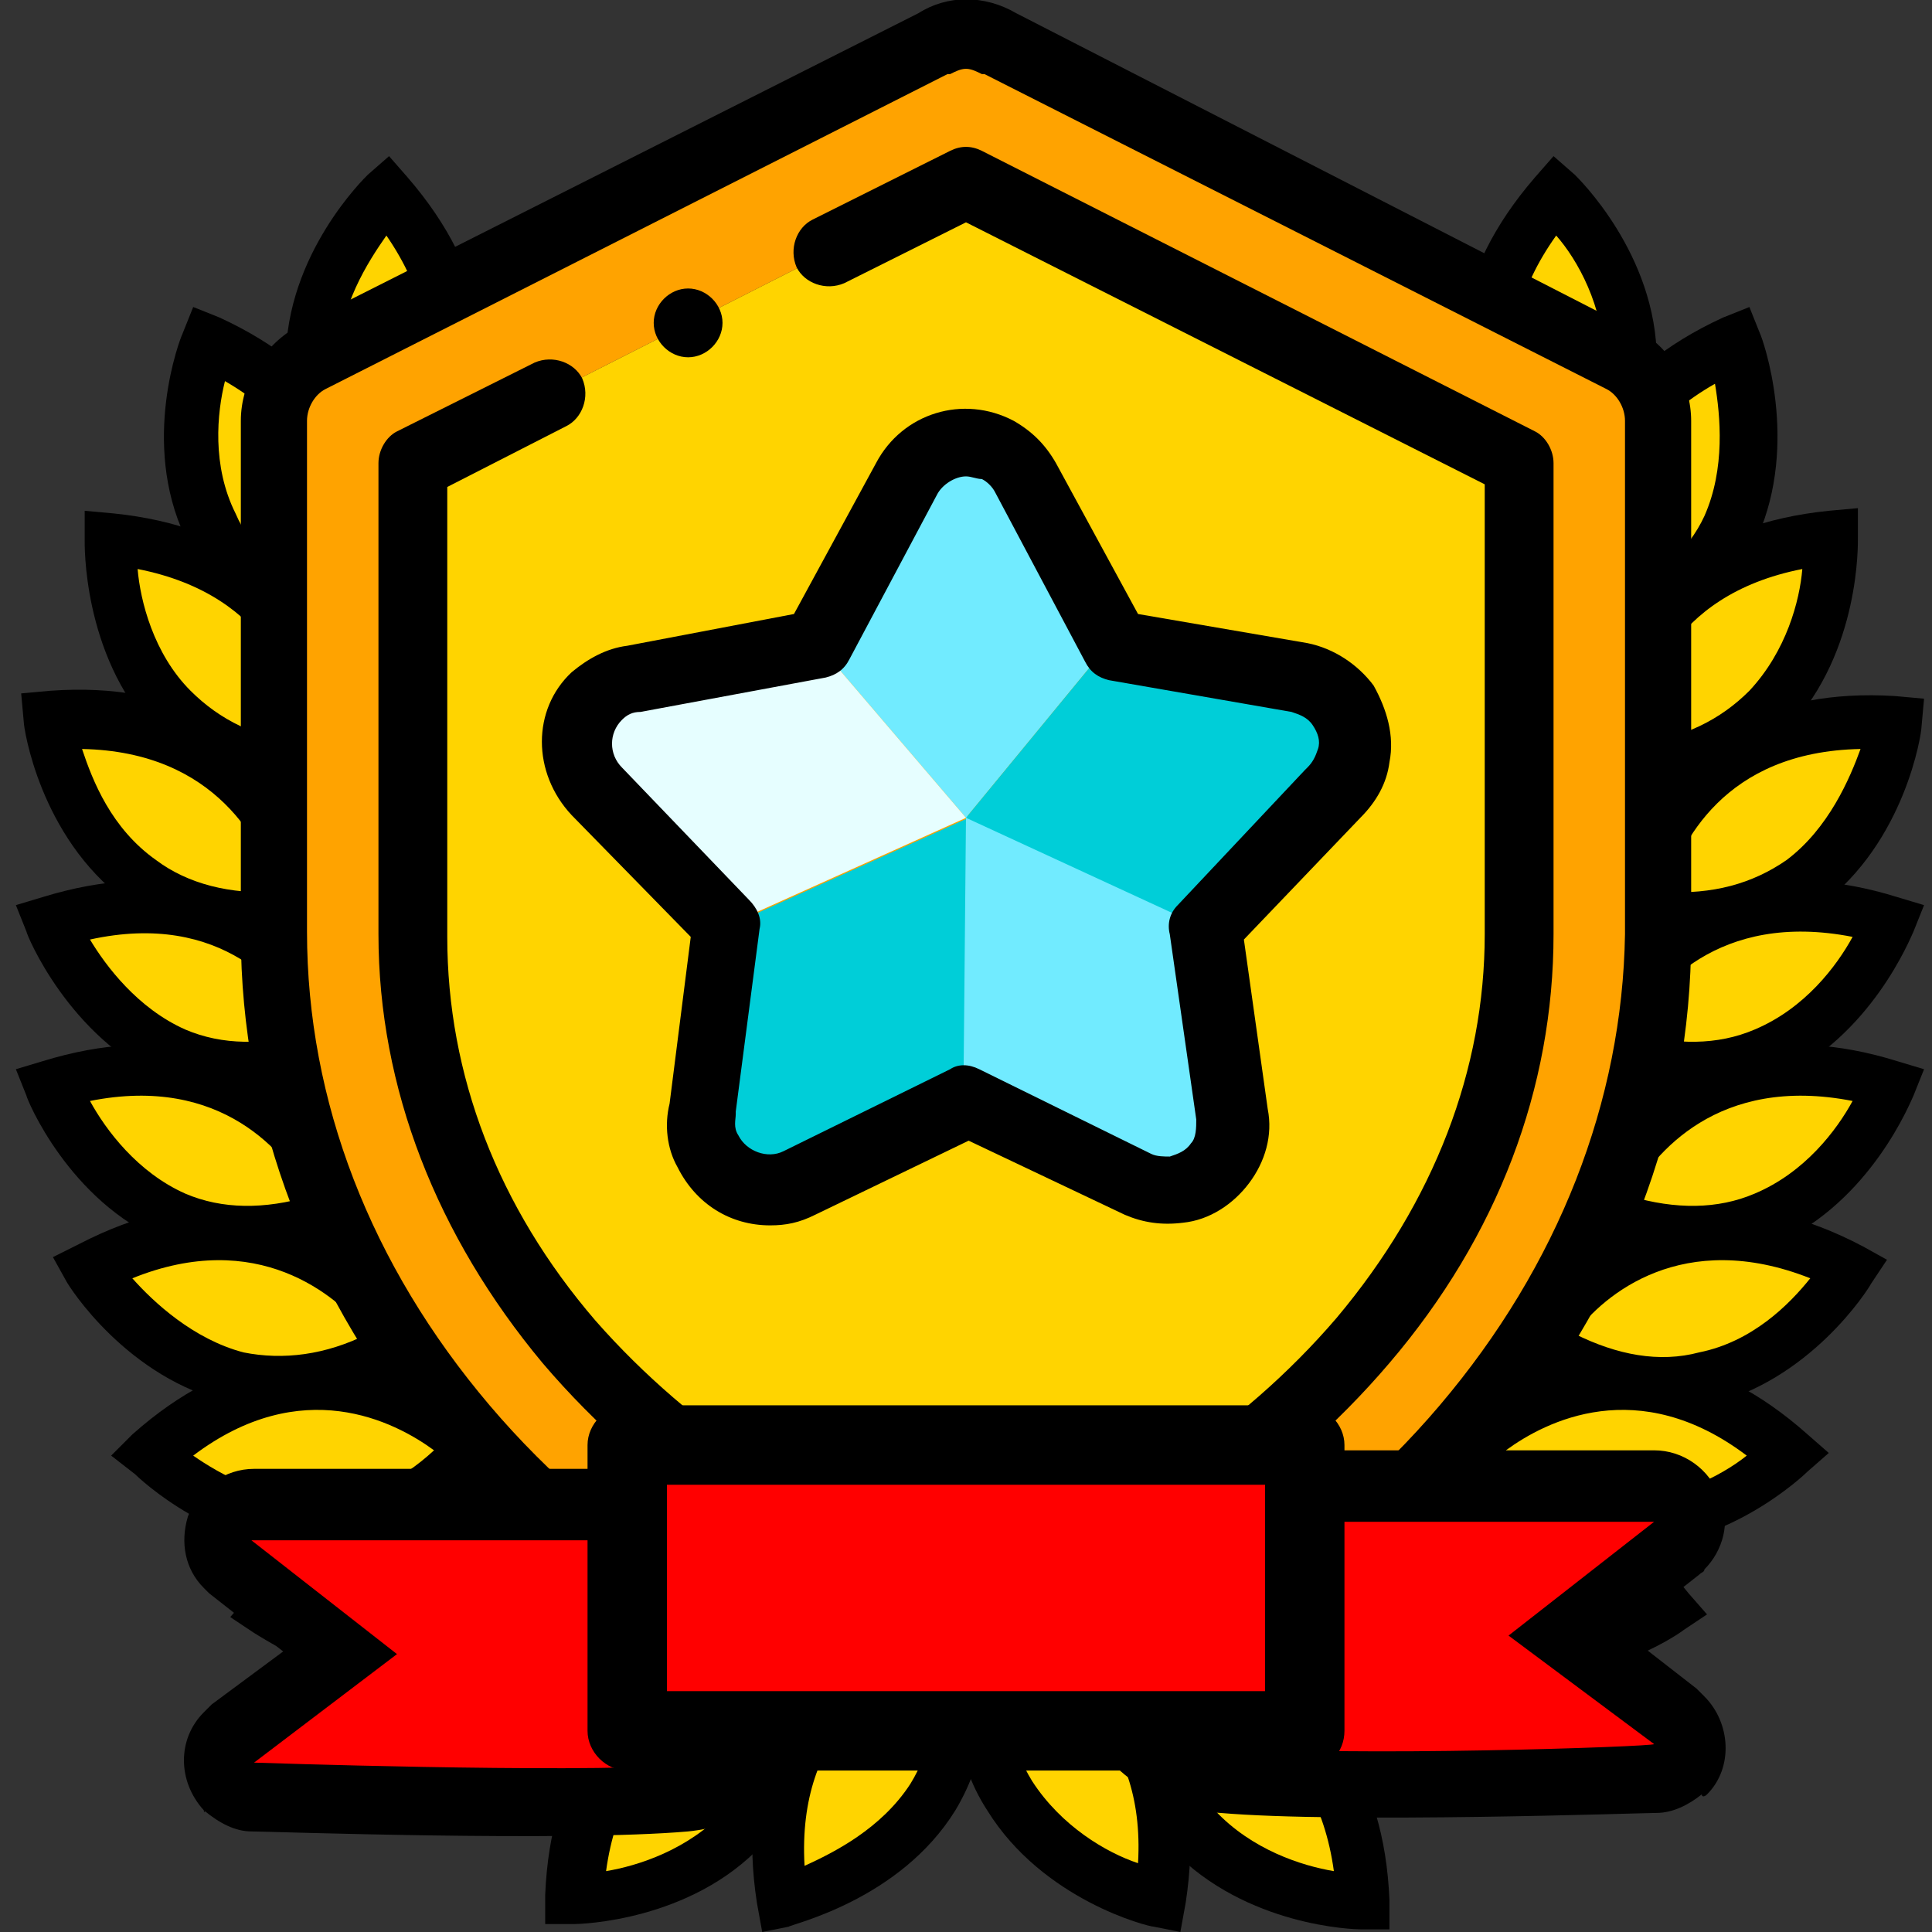 <svg width="73" height="73" viewBox="0 0 73 73" fill="none" xmlns="http://www.w3.org/2000/svg">
<rect x="0" y="0" width="73" height="73" fill="#333333" stroke="none"/>
<g clip-path="url(#clip0)">
<path d="M14.6 7.3C14.6 7.3 8.3 13.4 14.6 19.5C14.6 19.5 20.4 14.1 14.6 7.3Z" fill="#FFD400"/>
<path d="M14.6 20.9L13.9 20.2C11.8 18.2 10.8 16 10.8 13.6C10.8 9.6 13.8 6.7 13.9 6.6L14.7 5.9L15.4 6.7C21.8 14.1 15.4 20.2 15.3 20.3L14.6 20.9ZM14.6 8.9C13.9 9.9 12.8 11.6 12.8 13.6C12.8 15.1 13.4 16.6 14.6 18C15.7 16.6 17.5 13.1 14.6 8.9Z" fill="black"/>
<path d="M7.9 13C7.9 13 4.7 21.2 13 24.1C13 24.1 16 16.7 7.9 13Z" fill="#FFD400"/>
<path d="M13.5 25.3L12.6 25C9.9 24 8 22.5 7 20.3C5.3 16.7 6.8 12.8 6.9 12.6L7.3 11.6L8.3 12C17.2 16.1 13.9 24.3 13.9 24.4L13.5 25.3ZM8.5 14.4C8.2 15.6 8 17.6 8.9 19.4C9.5 20.8 10.7 21.9 12.3 22.6C12.7 20.9 13 17 8.5 14.4Z" fill="black"/>
<path d="M4.2 20.3C4.2 20.3 3.9 29 12.6 29.1C12.6 29.2 13.1 21.3 4.2 20.3Z" fill="#FFD400"/>
<path d="M13.5 30.2H12.6C9.7 30.2 7.5 29.3 5.8 27.6C3.1 24.7 3.2 20.5 3.2 20.4V19.3L4.3 19.4C14 20.4 13.6 29.2 13.6 29.3L13.5 30.2ZM5.2 21.5C5.3 22.7 5.8 24.7 7.2 26.1C8.3 27.2 9.7 27.9 11.5 28.1C11.3 26.3 10.3 22.5 5.2 21.5Z" fill="black"/>
<path d="M1.8 27.3C1.8 27.3 2.9 36 11.6 34.6C11.6 34.6 10.7 26.7 1.8 27.3Z" fill="#FFD400"/>
<path d="M12.7 35.4L11.8 35.5C9 36 6.6 35.5 4.7 34C1.5 31.6 0.9 27.5 0.9 27.3L0.8 26.2L1.9 26.1C11.7 25.4 12.7 34.2 12.7 34.3V35.4ZM3.1 28.3C3.5 29.5 4.2 31.3 5.9 32.5C7.1 33.4 8.7 33.8 10.5 33.7C9.9 31.9 8.2 28.4 3.1 28.3Z" fill="black"/>
<path d="M1.9 34.8C1.9 34.8 5 43 13.1 39.6C13.1 39.6 10.5 32.1 1.9 34.8Z" fill="#FFD400"/>
<path d="M14.4 40.2L13.5 40.6C10.9 41.7 8.4 41.8 6.2 40.8C2.6 39.2 1 35.3 1 35.2L0.6 34.2L1.6 33.9C11 31 14 39.2 14 39.3L14.4 40.2ZM3.4 35.5C4 36.5 5.2 38.1 7 38.9C8.4 39.5 10 39.5 11.7 39C10.8 37.4 8.4 34.4 3.4 35.5Z" fill="black"/>
<path d="M1.9 41C1.9 41 5 49.2 13.1 45.8C13.1 45.8 10.5 38.3 1.9 41Z" fill="#FFD400"/>
<path d="M14.4 46.3L13.5 46.7C10.9 47.8 8.4 47.9 6.2 46.9C2.6 45.4 1 41.5 1 41.4L0.6 40.4L1.6 40.1C11 37.2 14 45.4 14 45.5L14.4 46.3ZM3.4 41.6C4 42.7 5.2 44.3 7 45.1C8.4 45.7 10 45.7 11.7 45.2C10.8 43.6 8.4 40.6 3.4 41.6Z" fill="black"/>
<path d="M3.4 47.9C3.4 47.9 7.9 55.4 15.3 50.6C15.3 50.7 11.4 43.8 3.4 47.9Z" fill="#FFD400"/>
<path d="M16.6 51L15.8 51.5C13.4 53.1 11 53.6 8.7 53C4.8 52.1 2.6 48.6 2.5 48.4L2 47.5L3 47C11.7 42.5 16.2 50 16.2 50.1L16.6 51ZM5 48.3C5.8 49.2 7.3 50.6 9.2 51.1C10.7 51.4 12.3 51.2 13.9 50.4C12.7 48.9 9.7 46.4 5 48.3Z" fill="black"/>
<path d="M5.7 55C5.7 55 11.9 61.1 17.9 54.7C17.9 54.7 12.4 49 5.7 55Z" fill="#FFD400"/>
<path d="M19.3 54.7L18.7 55.4C16.7 57.5 14.6 58.6 12.2 58.6C8.2 58.7 5.2 55.8 5.1 55.7L4.2 55L5 54.2C12.3 47.7 18.5 53.9 18.6 54L19.3 54.7ZM7.3 55C8.3 55.7 10.1 56.7 12.1 56.7C13.6 56.7 15.1 56 16.4 54.8C14.9 53.7 11.4 51.9 7.3 55Z" fill="black"/>
<path d="M10.2 60.9C10.2 60.9 17.4 65.9 22.2 58.6C22.2 58.5 15.8 53.9 10.2 60.9Z" fill="#FFD400"/>
<path d="M23.5 58.3L23 59.1C21.4 61.5 19.5 62.9 17.1 63.4C13.2 64.2 9.8 61.8 9.6 61.7L8.7 61.1L9.4 60.3C15.5 52.6 22.7 57.7 22.7 57.8L23.5 58.3ZM11.8 60.6C12.9 61.1 14.8 61.8 16.8 61.4C18.3 61.1 19.6 60.2 20.8 58.8C19.1 58 15.4 56.9 11.8 60.6Z" fill="black"/>
<path d="M15.9 66.4C15.9 66.4 24.2 69.1 26.7 60.7C26.6 60.6 19.1 58 15.9 66.4Z" fill="#FFD400"/>
<path d="M27.8 60L27.5 60.9C26.7 63.6 25.2 65.6 23.1 66.7C19.6 68.6 15.6 67.3 15.4 67.3L14.4 67L14.8 66C18.4 56.9 26.7 59.7 26.8 59.7L27.8 60ZM17.3 65.7C18.5 65.9 20.5 66 22.3 65C23.6 64.3 24.7 63.1 25.3 61.4C23.5 61.1 19.6 61.1 17.3 65.7Z" fill="black"/>
<path d="M21.8 71.9C21.8 71.9 30.5 71.7 30.1 63C30.1 62.9 22.2 62.9 21.8 71.9Z" fill="#FFD400"/>
<path d="M31 61.9V62.8C31.1 65.7 30.4 68 28.8 69.7C26.1 72.6 21.9 72.7 21.7 72.7H20.6V71.6C21 61.8 29.8 61.7 29.9 61.7L31 61.9ZM22.9 70.7C24.1 70.5 26 69.9 27.4 68.4C28.4 67.3 29 65.8 29.1 64C27.3 64.3 23.6 65.6 22.9 70.7Z" fill="black"/>
<path d="M29.5 71.8C29.5 71.8 38 69.9 35.9 61.4C35.9 61.4 28.1 62.9 29.5 71.8Z" fill="#FFD400"/>
<path d="M36.7 60.3L36.9 61.2C37.6 64 37.3 66.4 36.1 68.4C34 71.8 29.9 72.7 29.8 72.8L28.8 73L28.6 71.9C27.1 62.2 35.7 60.4 35.8 60.4L36.7 60.3ZM30.4 70.5C31.5 70 33.3 69.1 34.4 67.4C35.2 66.1 35.5 64.5 35.2 62.8C33.5 63.4 30.1 65.3 30.4 70.5Z" fill="black"/>
<path d="M58.7 7.3C58.7 7.3 65 13.4 58.7 19.5C58.7 19.5 52.9 14.1 58.7 7.3Z" fill="#FFD400"/>
<path d="M58.1 20.3C58 20.2 51.6 14.1 58 6.7L58.7 5.9L59.5 6.6C59.6 6.7 62.6 9.6 62.6 13.6C62.6 16 61.6 18.2 59.5 20.2L58.8 20.9L58.1 20.3ZM58.8 18C60 16.6 60.6 15.2 60.6 13.6C60.6 11.6 59.6 9.8 58.8 8.9C55.8 13.1 57.6 16.6 58.8 18Z" fill="black"/>
<path d="M65.5 13C65.5 13 68.7 21.2 60.4 24.1C60.4 24.1 57.3 16.7 65.5 13Z" fill="#FFD400"/>
<path d="M59.5 24.4C59.5 24.3 56.2 16.1 65.1 12L66.1 11.6L66.5 12.6C66.6 12.8 68 16.7 66.4 20.3C65.4 22.5 63.5 24 60.8 25L59.9 25.3L59.5 24.4ZM61 22.7C62.6 21.9 63.8 20.8 64.4 19.5C65.2 17.7 65 15.7 64.8 14.5C60.4 17 60.6 20.9 61 22.7Z" fill="black"/>
<path d="M69.2 20.3C69.2 20.3 69.5 29 60.8 29.1C60.8 29.2 60.2 21.3 69.2 20.3Z" fill="#FFD400"/>
<path d="M59.8 29.2C59.8 29.1 59.3 20.3 69.1 19.3L70.2 19.2V20.3C70.2 20.5 70.3 24.6 67.6 27.5C66 29.2 63.7 30.1 60.8 30.1H59.9L59.8 29.2ZM61.8 28.1C63.6 27.9 65 27.2 66.1 26.1C67.5 24.6 68 22.7 68.1 21.5C63 22.5 62 26.3 61.8 28.1Z" fill="black"/>
<path d="M71.5 27.3C71.5 27.3 70.4 36 61.7 34.6C61.7 34.6 62.6 26.7 71.5 27.3Z" fill="#FFD400"/>
<path d="M60.8 34.5C60.8 34.4 61.9 25.7 71.6 26.3L72.7 26.4L72.6 27.5C72.6 27.7 72 31.8 68.8 34.2C66.9 35.6 64.5 36.1 61.7 35.7L60.8 35.6V34.5ZM62.9 33.7C64.7 33.8 66.2 33.4 67.5 32.5C69.1 31.3 69.9 29.4 70.3 28.3C65.1 28.4 63.5 31.9 62.9 33.7Z" fill="black"/>
<path d="M71.4 34.8C71.4 34.8 68.3 43 60.2 39.6C60.2 39.6 62.9 32.1 71.4 34.8Z" fill="#FFD400"/>
<path d="M59.3 39.3C59.3 39.2 62.4 31 71.7 33.9L72.7 34.2L72.3 35.2C72.2 35.4 70.7 39.2 67.1 40.8C64.9 41.7 62.5 41.7 59.8 40.6L58.9 40.2L59.3 39.3ZM61.6 39C63.3 39.5 64.9 39.5 66.3 38.9C68.2 38.1 69.4 36.5 70 35.4C64.9 34.4 62.5 37.4 61.6 39Z" fill="black"/>
<path d="M71.4 41C71.4 41 68.3 49.2 60.2 45.8C60.2 45.8 62.9 38.3 71.4 41Z" fill="#FFD400"/>
<path d="M59.3 45.5C59.3 45.4 62.4 37.2 71.7 40.1L72.7 40.4L72.3 41.4C72.2 41.6 70.7 45.4 67.1 47C64.9 47.9 62.5 47.9 59.8 46.8L58.9 46.4L59.3 45.5ZM61.6 45.2C63.3 45.7 64.9 45.7 66.3 45.1C68.2 44.3 69.4 42.7 70 41.6C64.9 40.6 62.5 43.6 61.6 45.2Z" fill="black"/>
<path d="M69.9 47.9C69.9 47.9 65.4 55.4 58 50.6C58 50.7 62 43.8 69.9 47.9Z" fill="#FFD400"/>
<path d="M57.2 50.2C57.2 50.1 61.7 42.5 70.4 47.1L71.3 47.6L70.7 48.5C70.6 48.7 68.4 52.2 64.5 53.1C62.2 53.6 59.8 53.1 57.4 51.6L56.7 51L57.2 50.2ZM59.5 50.4C61.1 51.2 62.7 51.5 64.2 51.1C66.2 50.7 67.6 49.3 68.4 48.3C63.6 46.4 60.6 48.9 59.5 50.4Z" fill="black"/>
<path d="M67.6 55C67.6 55 61.4 61.1 55.4 54.7C55.4 54.7 61 49 67.6 55Z" fill="#FFD400"/>
<path d="M54.7 54C54.8 53.9 61 47.7 68.3 54.2L69.1 54.9L68.3 55.6C68.2 55.7 65.2 58.6 61.2 58.5C58.8 58.5 56.6 57.4 54.7 55.3L54.1 54.6L54.7 54ZM56.9 54.8C58.3 56 59.7 56.6 61.2 56.7C63.2 56.7 65 55.8 66 55C61.9 51.9 58.4 53.7 56.9 54.8Z" fill="black"/>
<path d="M63.1 60.9C63.1 60.9 55.9 65.9 51.1 58.6C51.1 58.5 57.5 53.9 63.1 60.9Z" fill="#FFD400"/>
<path d="M50.5 57.7C50.6 57.6 57.7 52.5 63.8 60.2L64.5 61L63.6 61.6C63.5 61.7 60 64.1 56.1 63.3C53.8 62.8 51.8 61.4 50.2 59L49.7 58.2L50.5 57.7ZM52.6 58.9C53.7 60.3 55.1 61.2 56.6 61.5C58.6 61.9 60.5 61.2 61.6 60.7C58 56.9 54.2 58 52.6 58.9Z" fill="black"/>
<path d="M57.5 66.4C57.5 66.4 49.2 69.1 46.7 60.7C46.7 60.6 54.2 58 57.5 66.4Z" fill="#FFD400"/>
<path d="M46.4 59.7C46.5 59.7 54.8 56.9 58.4 66L58.8 67L57.8 67.3C57.6 67.4 53.7 68.6 50.1 66.7C48 65.6 46.5 63.6 45.7 60.9L45.5 60L46.4 59.7ZM48 61.4C48.7 63.1 49.7 64.3 51 65C52.8 66 54.8 65.9 56 65.7C53.7 61.1 49.8 61.1 48 61.4Z" fill="black"/>
<path d="M51.5 71.9C51.5 71.9 42.8 71.7 43.2 63C43.2 62.9 51.2 62.9 51.5 71.9Z" fill="#FFD400"/>
<path d="M43.2 61.9C43.3 61.9 52.1 62 52.5 71.8V72.9H51.4C51.2 72.9 47.1 72.8 44.3 69.9C42.7 68.2 41.9 65.8 42.1 63V62.1L43.2 61.9ZM44.2 64C44.3 65.8 44.8 67.3 45.9 68.4C47.3 69.9 49.2 70.5 50.4 70.7C49.7 65.6 46 64.3 44.2 64Z" fill="black"/>
<path d="M43.8 71.8C43.8 71.8 35.3 69.9 37.4 61.4C37.4 61.4 45.2 62.9 43.8 71.8Z" fill="#FFD400"/>
<path d="M37.6 60.4C37.7 60.4 46.3 62.2 44.8 71.9L44.6 73L43.6 72.8C43.4 72.8 39.4 71.8 37.3 68.4C36 66.4 35.8 63.9 36.5 61.2L36.7 60.3L37.6 60.4ZM38.2 62.7C37.9 64.5 38.2 66 39 67.3C40.1 69 41.8 70 43 70.4C43.3 65.3 39.9 63.4 38.2 62.7Z" fill="black"/>
<path fill-rule="evenodd" clip-rule="evenodd" d="M42.2 24.4L38.8 18.1C38.6 17.7 38.2 17.3 37.8 17.1C36.6 16.4 35 16.9 34.4 18.1L31 24.3L24 25.6C23.5 25.7 23 25.9 22.6 26.3C21.6 27.3 21.6 28.9 22.5 29.9L27.4 35L26.5 41.9C26.4 42.4 26.4 43 26.7 43.5C27.3 44.8 28.8 45.3 30.1 44.7L36.4 41.6L42.9 44.7C43.3 44.9 43.8 45 44.3 44.9C45.7 44.7 46.7 43.4 46.5 42L45.5 35L50.3 29.9C50.7 29.5 51 29 51.1 28.5C51.3 27.1 50.4 25.8 49 25.5L42.2 24.4Z" fill="#FFA300"/>
<path fill-rule="evenodd" clip-rule="evenodd" d="M42.9 44.7L36.4 41.6L30.1 44.7C28.8 45.3 27.3 44.8 26.7 43.5C26.4 43 26.4 42.4 26.5 41.9L27.4 35L22.5 29.9C21.5 28.9 21.6 27.3 22.6 26.3C23 25.9 23.5 25.7 24 25.6L31 24.3L34.3 18.1C35 16.9 36.5 16.4 37.7 17.1C38.2 17.3 38.5 17.7 38.7 18.1L42.1 24.4L49 25.6C50.4 25.8 51.3 27.2 51.1 28.6C51 29.2 50.7 29.7 50.3 30L45.5 35.1L46.5 42.1C46.7 43.5 45.7 44.8 44.3 45C43.8 45 43.3 44.9 42.9 44.7ZM15.6 17.5V35.3C15.6 41 17.9 46.3 21.5 50.6C25.4 55.2 30.7 58.6 36.5 60.3C42.2 58.6 47.6 55.2 51.5 50.6C55.2 46.3 57.4 41 57.4 35.3V17.5L36.5 6.9L15.6 17.5Z" fill="#FFD400"/>
<path fill-rule="evenodd" clip-rule="evenodd" d="M51.5 50.6C47.6 55.1 42.3 58.6 36.5 60.3C30.8 58.6 25.4 55.2 21.5 50.6C17.8 46.3 15.6 41 15.6 35.3V17.5L36.5 6.9L57.4 17.5V35.3C57.4 41 55.1 46.2 51.5 50.6ZM37.8 1.6C37.1 1.2 36.1 1.1 35.3 1.6L11.9 13.5C11 13.9 10.4 14.8 10.4 15.9V35.3C10.4 42.4 13.2 48.8 17.6 54C22.3 59.5 28.8 63.6 35.8 65.5C36.2 65.6 36.7 65.6 37.2 65.5C44.3 63.6 50.8 59.5 55.5 54C59.9 48.8 62.7 42.3 62.7 35.3V15.9C62.7 15 62.2 14.1 61.4 13.6L37.8 1.6Z" fill="#FFA300"/>
<path d="M31.2 24.7L36.5 30.9L41.6 24.7L38 16.4L35 16.7L31.2 24.7Z" fill="#71EBFF"/>
<path d="M27.4 43.2L27.5 35L36.6 30.9L36.5 41.7L28.8 44.8L27.4 43.2Z" fill="#00CED8"/>
<path d="M44.2 44.7L36.4 41.6L36.5 30.8L45.6 35L46.4 43.2L44.2 44.7Z" fill="#71EBFF"/>
<path d="M21.9 28.9L27.4 35L36.5 30.9L31.2 24.7L23.1 25.6L21.9 28.9Z" fill="#E6FEFF"/>
<path d="M41.6 24.7L36.5 30.9L45.6 35.1L50.9 29L50.2 26.3L41.6 24.7Z" fill="#00CED8"/>
<path d="M63.9 15.9C63.9 14.5 63.1 13.1 61.9 12.5C61.9 12.5 61.9 12.5 61.8 12.5L38.4 0.5C37.2 -0.2 35.8 -0.2 34.7 0.5L11.3 12.3C10 13 9.1 14.4 9.1 15.9V35.3C9.1 42.3 11.7 49.1 16.6 54.9C21.4 60.6 28.1 64.8 35.4 66.8C35.8 66.9 36.1 67 36.5 67C36.8 67 37.2 67 37.5 66.9C44.9 64.9 51.6 60.6 56.4 55C61.3 49.2 63.9 42.5 63.9 35.4V15.9ZM54.4 53.1C49.9 58.4 43.6 62.3 36.8 64.2C36.6 64.3 36.4 64.3 36.1 64.2C29.3 62.3 23 58.4 18.5 53.1C14 47.8 11.6 41.6 11.6 35.2V15.9C11.6 15.4 11.9 14.9 12.3 14.7L35.8 2.8C35.8 2.8 35.8 2.8 35.9 2.8C36.1 2.7 36.3 2.6 36.5 2.6C36.7 2.6 36.9 2.7 37.1 2.8C37.1 2.8 37.1 2.8 37.2 2.8L60.7 14.7C61.1 14.9 61.4 15.4 61.4 15.9V35.3C61.3 41.6 58.9 47.8 54.4 53.1Z" fill="black"/>
<path d="M58 16.3L37.1 5.7C36.7 5.5 36.3 5.5 35.9 5.7L30.7 8.3C30.1 8.6 29.8 9.4 30.1 10.1C30.4 10.7 31.2 11 31.9 10.7L36.5 8.4L56.1 18.3V35.3C56.1 40.4 54.2 45.4 50.5 49.8C46.9 54 42 57.2 36.5 59C31.1 57.3 26.1 54 22.5 49.9C18.8 45.6 16.9 40.6 16.9 35.4V18.4L21.4 16.1C22 15.8 22.3 15 22 14.3C21.7 13.7 20.9 13.4 20.2 13.7L15 16.3C14.6 16.5 14.3 17 14.3 17.5V35.3C14.3 41.1 16.5 46.7 20.5 51.5C24.5 56.2 30 59.8 36.1 61.6C36.2 61.6 36.3 61.7 36.5 61.7C36.6 61.7 36.7 61.7 36.9 61.6C43 59.8 48.5 56.2 52.5 51.5C56.6 46.7 58.7 41.1 58.7 35.3V17.5C58.7 17 58.4 16.5 58 16.3Z" fill="black"/>
<path d="M26 13.5C26.7 13.5 27.3 12.9 27.3 12.2C27.3 11.5 26.7 10.9 26 10.9C25.3 10.9 24.7 11.5 24.7 12.2C24.7 12.9 25.3 13.5 26 13.5Z" fill="black"/>
<path d="M21.6 30.8L26.1 35.4L25.3 41.7C25.1 42.5 25.2 43.4 25.6 44.1C26.3 45.5 27.6 46.3 29.1 46.3C29.7 46.3 30.2 46.2 30.8 45.9L36.6 43.1L42.5 45.9C43.2 46.2 43.9 46.3 44.7 46.2C45.7 46.1 46.6 45.5 47.2 44.7C47.8 43.9 48.1 42.9 47.9 41.9L47 35.5L51.4 30.9C52 30.3 52.4 29.6 52.5 28.8C52.7 27.8 52.4 26.8 51.9 25.9C51.3 25.1 50.4 24.5 49.4 24.3L43 23.2L39.9 17.5C39.5 16.8 39 16.3 38.3 15.9C36.4 14.9 34.1 15.6 33.1 17.5L30 23.2L23.7 24.4C22.9 24.5 22.2 24.9 21.6 25.4C20.1 26.8 20.1 29.2 21.6 30.8ZM23.5 27.2C23.7 27 23.9 26.9 24.2 26.9L31.2 25.6C31.6 25.5 31.9 25.3 32.1 24.9L35.4 18.7C35.6 18.3 36.1 18 36.5 18C36.7 18 36.9 18.1 37.1 18.1C37.3 18.2 37.5 18.4 37.6 18.6L41 25C41.2 25.4 41.5 25.6 41.9 25.7L48.8 26.9C49.1 27 49.4 27.1 49.6 27.4C49.8 27.7 49.9 28 49.8 28.3C49.7 28.6 49.6 28.8 49.4 29C49.4 29 49.4 29 49.3 29.1L44.5 34.2C44.2 34.5 44.1 34.9 44.2 35.3L45.2 42.3C45.2 42.6 45.2 43 45 43.2C44.8 43.5 44.5 43.6 44.2 43.7C44 43.7 43.7 43.7 43.5 43.6L37 40.4C36.6 40.2 36.2 40.2 35.9 40.4L29.6 43.5C29 43.8 28.2 43.5 27.9 42.9C27.7 42.6 27.8 42.3 27.8 42.1V42L28.7 35.1C28.8 34.7 28.6 34.3 28.3 34L23.5 29C23 28.5 23 27.7 23.5 27.2Z" fill="black"/>
<path d="M40.8 56.2H62.6C63.2 56.2 63.7 56.6 63.8 57.1C64 57.6 63.8 58.1 63.5 58.5L63.4 58.6L59.3 61.9L63.4 65C63.8 65.3 64 65.9 63.9 66.5C63.8 66.7 63.7 66.9 63.6 67C63.4 67.2 63.1 67.4 62.7 67.4C62.2 67.4 50.9 67.8 46.3 67.4C40.8 66.9 39.6 58.1 39.5 57.8C39.5 57.4 39.6 57 39.8 56.8C39.8 56.8 39.8 56.8 39.9 56.7C40.1 56.3 40.4 56.2 40.8 56.2Z" fill="#FF0000"/>
<path d="M46.3 66C41.8 65.6 40.7 57.5 40.7 57.5H57H62.5L57 61.8L62.5 65.9C62.5 66 50.8 66.4 46.3 66ZM64.5 67.8C65.5 66.8 65.4 65.1 64.4 64.1C64.3 64 64.2 63.9 64.1 63.8L61.4 61.7L64.2 59.5C64.3 59.4 64.4 59.4 64.4 59.3C65.1 58.6 65.4 57.5 65 56.6C64.6 55.5 63.6 54.8 62.5 54.8H57H40.7C40 54.8 39.3 55.1 38.8 55.6L38.7 55.7C38.2 56.3 38 57 38.1 57.8C38.1 57.9 38.4 60.2 39.4 62.5C41.3 67.2 44.1 68.4 46.1 68.5C50.7 68.9 62.1 68.5 62.6 68.5C63.2 68.5 63.8 68.2 64.3 67.8C64.3 67.9 64.4 67.9 64.5 67.8C64.4 67.8 64.4 67.8 64.5 67.8Z" fill="black"/>
<path d="M32.3 57.2C32.6 57.6 32.7 57.9 32.7 58.3C32.7 58.7 31.4 67.4 25.9 67.9C21.4 68.3 10 67.9 9.5 67.9C9.2 67.9 8.8 67.7 8.6 67.5C8.5 67.4 8.3 67.2 8.3 67C8.1 66.5 8.3 65.9 8.8 65.5L12.9 62.4L8.8 59.1L8.7 59C8.3 58.6 8.2 58.1 8.4 57.6C8.6 57.1 9.1 56.7 9.6 56.7H31.4C31.7 56.8 32 56.9 32.3 57.2Z" fill="#FF0000"/>
<path d="M9.6 66.6L15 62.5L9.5 58.2H15H31.3C31.3 58.2 30.2 66.3 25.7 66.7C21.3 67 9.6 66.6 9.6 66.6ZM7.7 68.4C7.7 68.5 7.8 68.5 7.7 68.4C8.3 68.9 8.9 69.2 9.5 69.2C10.1 69.2 21.4 69.6 26 69.2C28 69 30.8 67.8 32.7 63.2C33.6 60.8 33.9 58.6 34 58.5C34.1 57.7 33.9 57 33.4 56.4L33.3 56.3C32.8 55.8 32.1 55.5 31.4 55.5H15.1H9.6C8.5 55.5 7.5 56.2 7.1 57.3C6.8 58.3 7 59.3 7.7 60C7.8 60.1 7.8 60.1 7.9 60.2L10.7 62.4L8 64.4C7.9 64.5 7.8 64.6 7.7 64.7C6.7 65.7 6.7 67.3 7.7 68.4Z" fill="black"/>
<path d="M49.3 54.6H23.7V65.4H49.3V54.6Z" fill="#FF0000"/>
<path d="M49.3 66.9H23.7C22.9 66.9 22.2 66.2 22.2 65.4V54.6C22.2 53.8 22.9 53.1 23.7 53.1H49.3C50.1 53.1 50.8 53.8 50.8 54.6V65.4C50.8 66.2 50.2 66.9 49.3 66.9ZM25.2 63.9H47.8V56.1H25.2V63.9Z" fill="black"/>
</g>
<defs>
<clipPath id="clip0">
<rect width="73" height="73" fill="white"/>
</clipPath>
</defs>
</svg>
